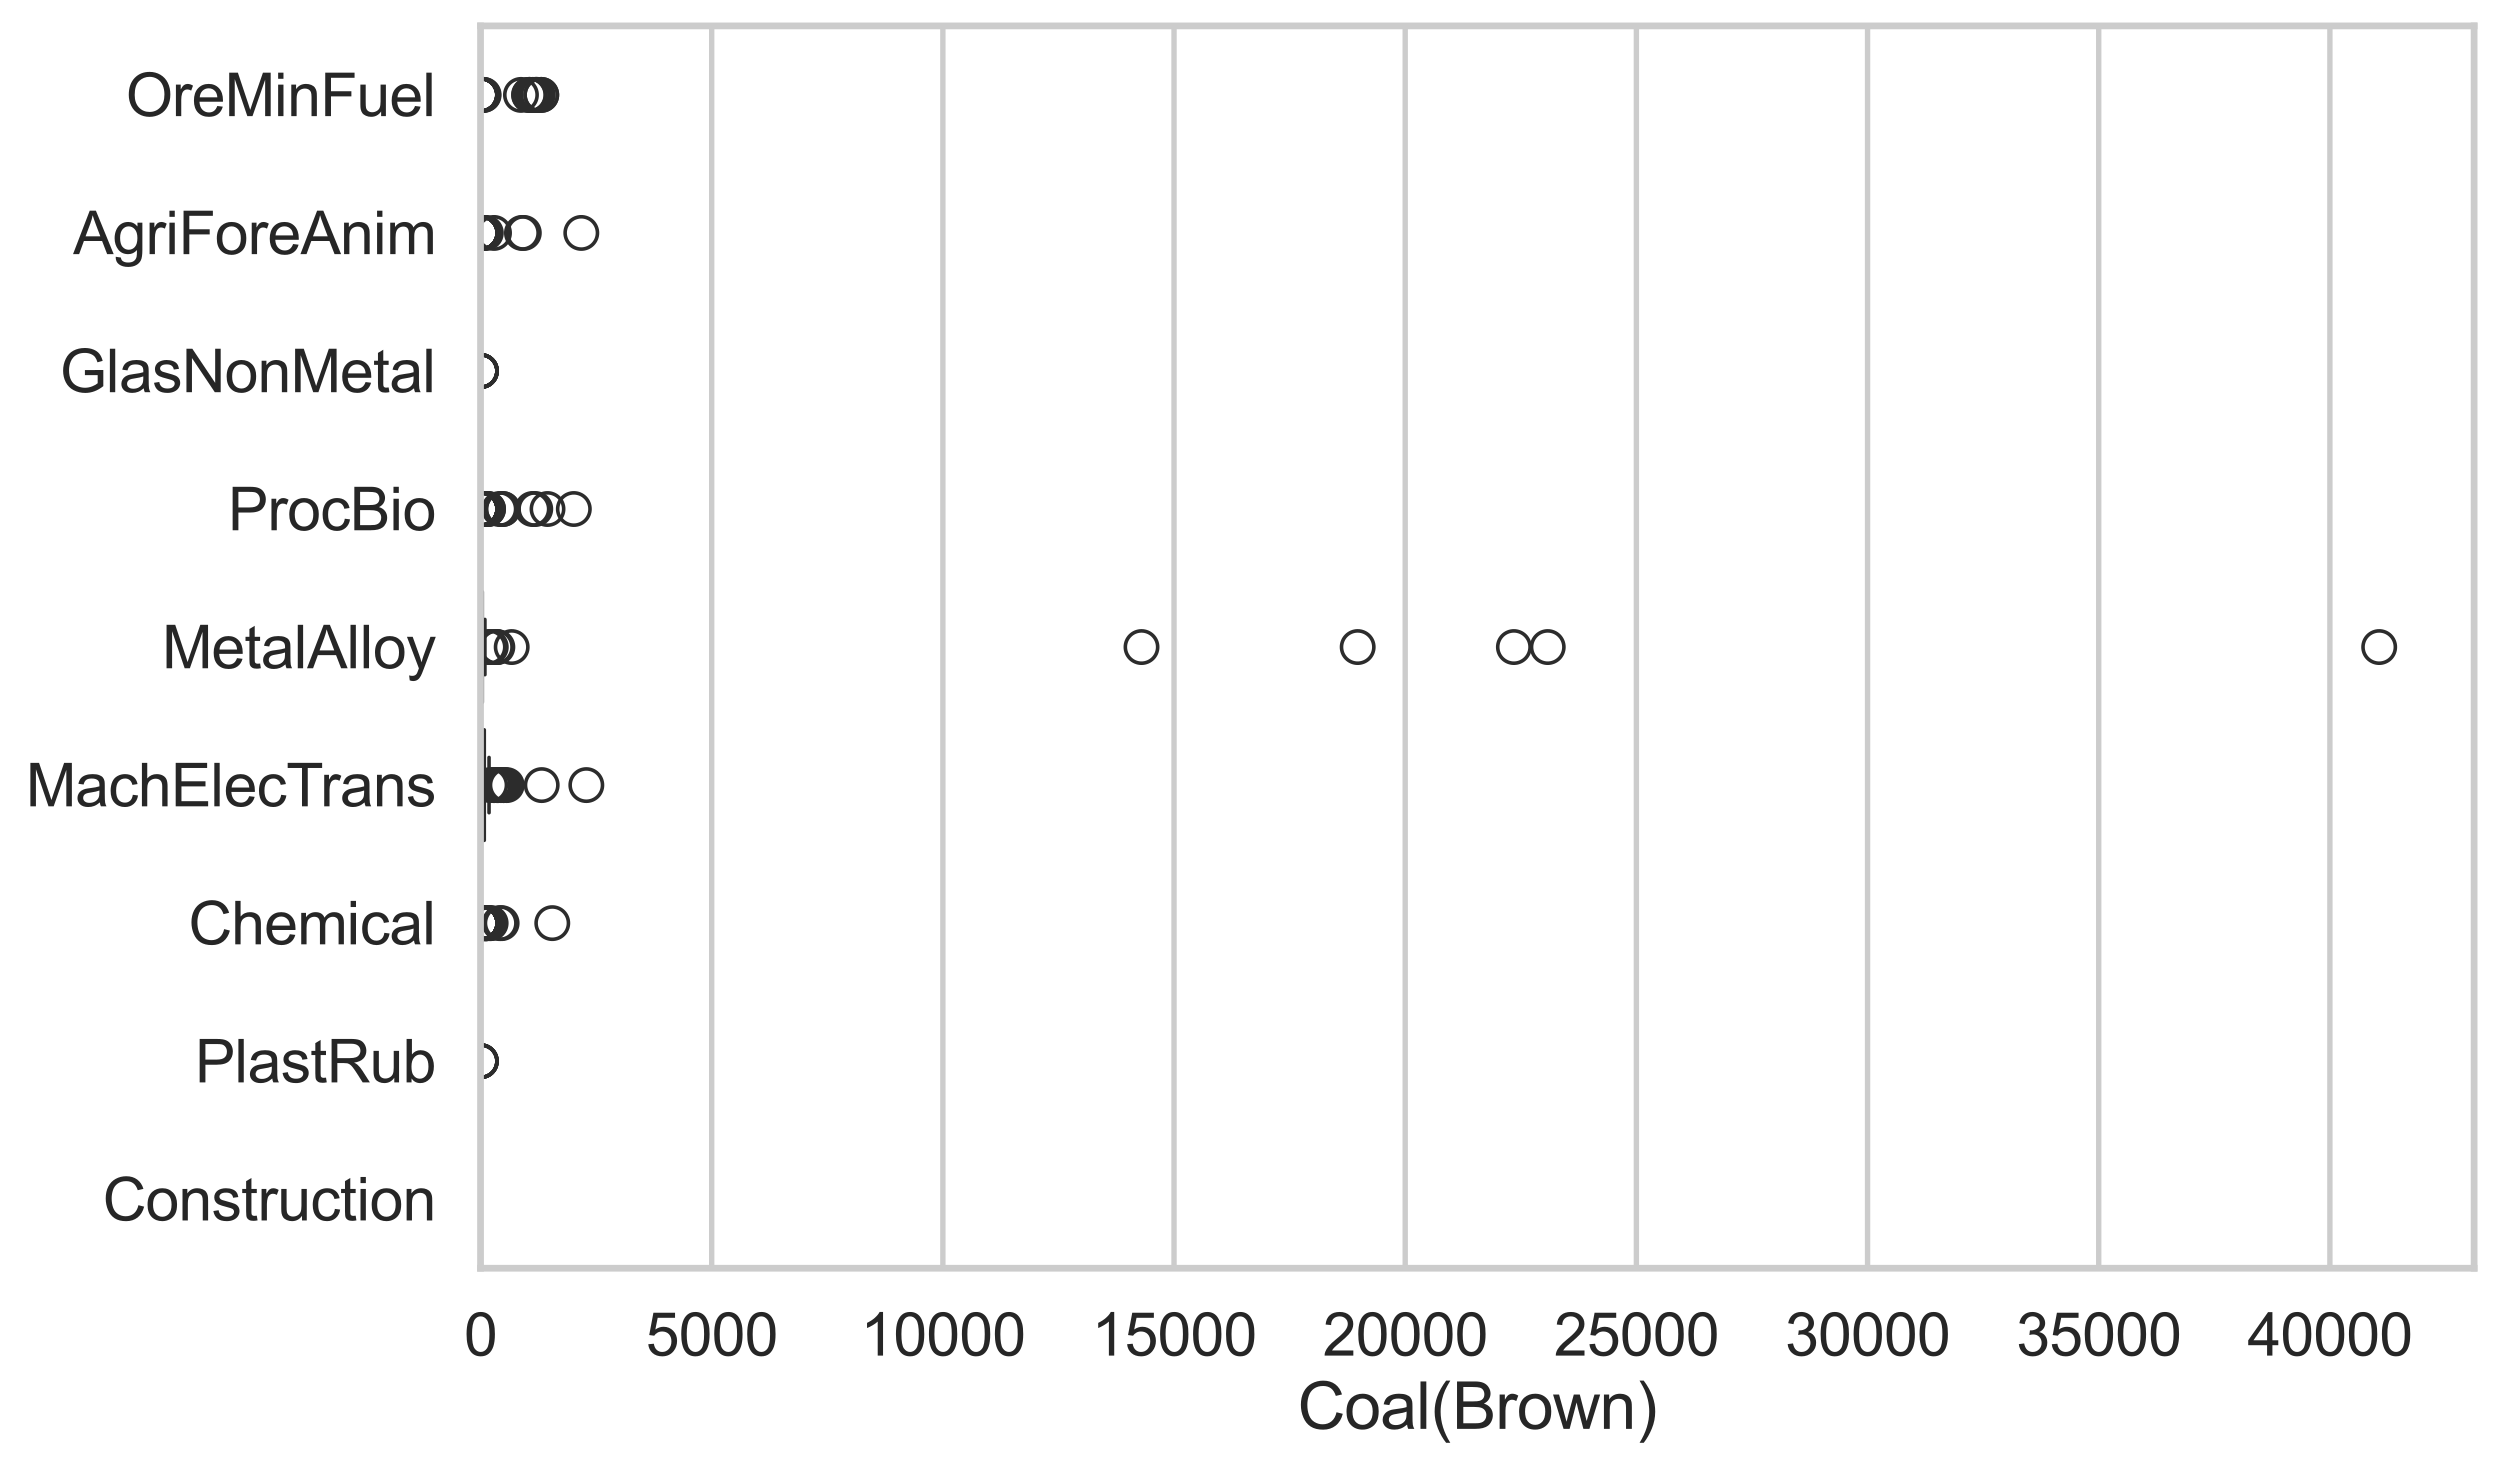 <?xml version="1.0" encoding="utf-8" standalone="no"?>
<!DOCTYPE svg PUBLIC "-//W3C//DTD SVG 1.1//EN"
  "http://www.w3.org/Graphics/SVG/1.1/DTD/svg11.dtd">
<svg xmlns:xlink="http://www.w3.org/1999/xlink" width="695.577pt" height="408.542pt" viewBox="0 0 695.577 408.542" xmlns="http://www.w3.org/2000/svg" version="1.1">
 <defs>
  <style type="text/css">*{stroke-linejoin: round; stroke-linecap: butt}</style>
 </defs>
 <g id="figure_1">
  <g id="patch_1">
   <path d="M 0 408.542 
L 695.577 408.542 
L 695.577 0 
L 0 0 
z
" style="fill: #ffffff"/>
  </g>
  <g id="axes_1">
   <g id="patch_2">
    <path d="M 133.697 352.86 
L 688.377 352.86 
L 688.377 7.2 
L 133.697 7.2 
z
" style="fill: #ffffff"/>
   </g>
   <g id="matplotlib.axis_1">
    <g id="xtick_1">
     <g id="line2d_1">
      <path d="M 133.697 352.86 
L 133.697 7.2 
" clip-path="url(#p0ca687c41e)" style="fill: none; stroke: #cccccc; stroke-width: 1.5; stroke-linecap: round"/>
     </g>
     <g id="text_1">
      <!-- 0 -->
      <g style="fill: #262626" transform="translate(129.109 377.17) scale(0.165 -0.165)">
       <defs>
        <path id="ArialMT-30" d="M 266 2259 
Q 266 3072 433 3567 
Q 600 4063 929 4331 
Q 1259 4600 1759 4600 
Q 2128 4600 2406 4451 
Q 2684 4303 2865 4023 
Q 3047 3744 3150 3342 
Q 3253 2941 3253 2259 
Q 3253 1453 3087 958 
Q 2922 463 2592 192 
Q 2263 -78 1759 -78 
Q 1097 -78 719 397 
Q 266 969 266 2259 
z
M 844 2259 
Q 844 1131 1108 757 
Q 1372 384 1759 384 
Q 2147 384 2411 759 
Q 2675 1134 2675 2259 
Q 2675 3391 2411 3762 
Q 2147 4134 1753 4134 
Q 1366 4134 1134 3806 
Q 844 3388 844 2259 
z
" transform="scale(0.016)"/>
       </defs>
       <use xlink:href="#ArialMT-30"/>
      </g>
     </g>
    </g>
    <g id="xtick_2">
     <g id="line2d_2">
      <path d="M 198.016 352.86 
L 198.016 7.2 
" clip-path="url(#p0ca687c41e)" style="fill: none; stroke: #cccccc; stroke-width: 1.5; stroke-linecap: round"/>
     </g>
     <g id="text_2">
      <!-- 5000 -->
      <g style="fill: #262626" transform="translate(179.665 377.17) scale(0.165 -0.165)">
       <defs>
        <path id="ArialMT-35" d="M 266 1200 
L 856 1250 
Q 922 819 1161 601 
Q 1400 384 1738 384 
Q 2144 384 2425 690 
Q 2706 997 2706 1503 
Q 2706 1984 2436 2262 
Q 2166 2541 1728 2541 
Q 1456 2541 1237 2417 
Q 1019 2294 894 2097 
L 366 2166 
L 809 4519 
L 3088 4519 
L 3088 3981 
L 1259 3981 
L 1013 2750 
Q 1425 3038 1878 3038 
Q 2478 3038 2890 2622 
Q 3303 2206 3303 1553 
Q 3303 931 2941 478 
Q 2500 -78 1738 -78 
Q 1113 -78 717 272 
Q 322 622 266 1200 
z
" transform="scale(0.016)"/>
       </defs>
       <use xlink:href="#ArialMT-35"/>
       <use xlink:href="#ArialMT-30" transform="translate(55.615 0)"/>
       <use xlink:href="#ArialMT-30" transform="translate(111.23 0)"/>
       <use xlink:href="#ArialMT-30" transform="translate(166.846 0)"/>
      </g>
     </g>
    </g>
    <g id="xtick_3">
     <g id="line2d_3">
      <path d="M 262.335 352.86 
L 262.335 7.2 
" clip-path="url(#p0ca687c41e)" style="fill: none; stroke: #cccccc; stroke-width: 1.5; stroke-linecap: round"/>
     </g>
     <g id="text_3">
      <!-- 10000 -->
      <g style="fill: #262626" transform="translate(239.396 377.17) scale(0.165 -0.165)">
       <defs>
        <path id="ArialMT-31" d="M 2384 0 
L 1822 0 
L 1822 3584 
Q 1619 3391 1289 3197 
Q 959 3003 697 2906 
L 697 3450 
Q 1169 3672 1522 3987 
Q 1875 4303 2022 4600 
L 2384 4600 
L 2384 0 
z
" transform="scale(0.016)"/>
       </defs>
       <use xlink:href="#ArialMT-31"/>
       <use xlink:href="#ArialMT-30" transform="translate(55.615 0)"/>
       <use xlink:href="#ArialMT-30" transform="translate(111.23 0)"/>
       <use xlink:href="#ArialMT-30" transform="translate(166.846 0)"/>
       <use xlink:href="#ArialMT-30" transform="translate(222.461 0)"/>
      </g>
     </g>
    </g>
    <g id="xtick_4">
     <g id="line2d_4">
      <path d="M 326.653 352.86 
L 326.653 7.2 
" clip-path="url(#p0ca687c41e)" style="fill: none; stroke: #cccccc; stroke-width: 1.5; stroke-linecap: round"/>
     </g>
     <g id="text_4">
      <!-- 15000 -->
      <g style="fill: #262626" transform="translate(303.715 377.17) scale(0.165 -0.165)">
       <use xlink:href="#ArialMT-31"/>
       <use xlink:href="#ArialMT-35" transform="translate(55.615 0)"/>
       <use xlink:href="#ArialMT-30" transform="translate(111.23 0)"/>
       <use xlink:href="#ArialMT-30" transform="translate(166.846 0)"/>
       <use xlink:href="#ArialMT-30" transform="translate(222.461 0)"/>
      </g>
     </g>
    </g>
    <g id="xtick_5">
     <g id="line2d_5">
      <path d="M 390.972 352.86 
L 390.972 7.2 
" clip-path="url(#p0ca687c41e)" style="fill: none; stroke: #cccccc; stroke-width: 1.5; stroke-linecap: round"/>
     </g>
     <g id="text_5">
      <!-- 20000 -->
      <g style="fill: #262626" transform="translate(368.033 377.17) scale(0.165 -0.165)">
       <defs>
        <path id="ArialMT-32" d="M 3222 541 
L 3222 0 
L 194 0 
Q 188 203 259 391 
Q 375 700 629 1000 
Q 884 1300 1366 1694 
Q 2113 2306 2375 2664 
Q 2638 3022 2638 3341 
Q 2638 3675 2398 3904 
Q 2159 4134 1775 4134 
Q 1369 4134 1125 3890 
Q 881 3647 878 3216 
L 300 3275 
Q 359 3922 746 4261 
Q 1134 4600 1788 4600 
Q 2447 4600 2831 4234 
Q 3216 3869 3216 3328 
Q 3216 3053 3103 2787 
Q 2991 2522 2730 2228 
Q 2469 1934 1863 1422 
Q 1356 997 1212 845 
Q 1069 694 975 541 
L 3222 541 
z
" transform="scale(0.016)"/>
       </defs>
       <use xlink:href="#ArialMT-32"/>
       <use xlink:href="#ArialMT-30" transform="translate(55.615 0)"/>
       <use xlink:href="#ArialMT-30" transform="translate(111.23 0)"/>
       <use xlink:href="#ArialMT-30" transform="translate(166.846 0)"/>
       <use xlink:href="#ArialMT-30" transform="translate(222.461 0)"/>
      </g>
     </g>
    </g>
    <g id="xtick_6">
     <g id="line2d_6">
      <path d="M 455.291 352.86 
L 455.291 7.2 
" clip-path="url(#p0ca687c41e)" style="fill: none; stroke: #cccccc; stroke-width: 1.5; stroke-linecap: round"/>
     </g>
     <g id="text_6">
      <!-- 25000 -->
      <g style="fill: #262626" transform="translate(432.352 377.17) scale(0.165 -0.165)">
       <use xlink:href="#ArialMT-32"/>
       <use xlink:href="#ArialMT-35" transform="translate(55.615 0)"/>
       <use xlink:href="#ArialMT-30" transform="translate(111.23 0)"/>
       <use xlink:href="#ArialMT-30" transform="translate(166.846 0)"/>
       <use xlink:href="#ArialMT-30" transform="translate(222.461 0)"/>
      </g>
     </g>
    </g>
    <g id="xtick_7">
     <g id="line2d_7">
      <path d="M 519.61 352.86 
L 519.61 7.2 
" clip-path="url(#p0ca687c41e)" style="fill: none; stroke: #cccccc; stroke-width: 1.5; stroke-linecap: round"/>
     </g>
     <g id="text_7">
      <!-- 30000 -->
      <g style="fill: #262626" transform="translate(496.671 377.17) scale(0.165 -0.165)">
       <defs>
        <path id="ArialMT-33" d="M 269 1209 
L 831 1284 
Q 928 806 1161 595 
Q 1394 384 1728 384 
Q 2125 384 2398 659 
Q 2672 934 2672 1341 
Q 2672 1728 2419 1979 
Q 2166 2231 1775 2231 
Q 1616 2231 1378 2169 
L 1441 2663 
Q 1497 2656 1531 2656 
Q 1891 2656 2178 2843 
Q 2466 3031 2466 3422 
Q 2466 3731 2256 3934 
Q 2047 4138 1716 4138 
Q 1388 4138 1169 3931 
Q 950 3725 888 3313 
L 325 3413 
Q 428 3978 793 4289 
Q 1159 4600 1703 4600 
Q 2078 4600 2393 4439 
Q 2709 4278 2876 4000 
Q 3044 3722 3044 3409 
Q 3044 3113 2884 2869 
Q 2725 2625 2413 2481 
Q 2819 2388 3044 2092 
Q 3269 1797 3269 1353 
Q 3269 753 2831 336 
Q 2394 -81 1725 -81 
Q 1122 -81 723 278 
Q 325 638 269 1209 
z
" transform="scale(0.016)"/>
       </defs>
       <use xlink:href="#ArialMT-33"/>
       <use xlink:href="#ArialMT-30" transform="translate(55.615 0)"/>
       <use xlink:href="#ArialMT-30" transform="translate(111.23 0)"/>
       <use xlink:href="#ArialMT-30" transform="translate(166.846 0)"/>
       <use xlink:href="#ArialMT-30" transform="translate(222.461 0)"/>
      </g>
     </g>
    </g>
    <g id="xtick_8">
     <g id="line2d_8">
      <path d="M 583.929 352.86 
L 583.929 7.2 
" clip-path="url(#p0ca687c41e)" style="fill: none; stroke: #cccccc; stroke-width: 1.5; stroke-linecap: round"/>
     </g>
     <g id="text_8">
      <!-- 35000 -->
      <g style="fill: #262626" transform="translate(560.99 377.17) scale(0.165 -0.165)">
       <use xlink:href="#ArialMT-33"/>
       <use xlink:href="#ArialMT-35" transform="translate(55.615 0)"/>
       <use xlink:href="#ArialMT-30" transform="translate(111.23 0)"/>
       <use xlink:href="#ArialMT-30" transform="translate(166.846 0)"/>
       <use xlink:href="#ArialMT-30" transform="translate(222.461 0)"/>
      </g>
     </g>
    </g>
    <g id="xtick_9">
     <g id="line2d_9">
      <path d="M 648.248 352.86 
L 648.248 7.2 
" clip-path="url(#p0ca687c41e)" style="fill: none; stroke: #cccccc; stroke-width: 1.5; stroke-linecap: round"/>
     </g>
     <g id="text_9">
      <!-- 40000 -->
      <g style="fill: #262626" transform="translate(625.309 377.17) scale(0.165 -0.165)">
       <defs>
        <path id="ArialMT-34" d="M 2069 0 
L 2069 1097 
L 81 1097 
L 81 1613 
L 2172 4581 
L 2631 4581 
L 2631 1613 
L 3250 1613 
L 3250 1097 
L 2631 1097 
L 2631 0 
L 2069 0 
z
M 2069 1613 
L 2069 3678 
L 634 1613 
L 2069 1613 
z
" transform="scale(0.016)"/>
       </defs>
       <use xlink:href="#ArialMT-34"/>
       <use xlink:href="#ArialMT-30" transform="translate(55.615 0)"/>
       <use xlink:href="#ArialMT-30" transform="translate(111.23 0)"/>
       <use xlink:href="#ArialMT-30" transform="translate(166.846 0)"/>
       <use xlink:href="#ArialMT-30" transform="translate(222.461 0)"/>
      </g>
     </g>
    </g>
    <g id="text_10">
     <!-- Coal(Brown) -->
     <g style="fill: #262626" transform="translate(361.025 397.553) scale(0.18 -0.18)">
      <defs>
       <path id="ArialMT-43" d="M 3763 1606 
L 4369 1453 
Q 4178 706 3683 314 
Q 3188 -78 2472 -78 
Q 1731 -78 1267 223 
Q 803 525 561 1097 
Q 319 1669 319 2325 
Q 319 3041 592 3573 
Q 866 4106 1370 4382 
Q 1875 4659 2481 4659 
Q 3169 4659 3637 4309 
Q 4106 3959 4291 3325 
L 3694 3184 
Q 3534 3684 3231 3912 
Q 2928 4141 2469 4141 
Q 1941 4141 1586 3887 
Q 1231 3634 1087 3207 
Q 944 2781 944 2328 
Q 944 1744 1114 1308 
Q 1284 872 1643 656 
Q 2003 441 2422 441 
Q 2931 441 3284 734 
Q 3638 1028 3763 1606 
z
" transform="scale(0.016)"/>
       <path id="ArialMT-6f" d="M 213 1659 
Q 213 2581 725 3025 
Q 1153 3394 1769 3394 
Q 2453 3394 2887 2945 
Q 3322 2497 3322 1706 
Q 3322 1066 3130 698 
Q 2938 331 2570 128 
Q 2203 -75 1769 -75 
Q 1072 -75 642 372 
Q 213 819 213 1659 
z
M 791 1659 
Q 791 1022 1069 705 
Q 1347 388 1769 388 
Q 2188 388 2466 706 
Q 2744 1025 2744 1678 
Q 2744 2294 2464 2611 
Q 2184 2928 1769 2928 
Q 1347 2928 1069 2612 
Q 791 2297 791 1659 
z
" transform="scale(0.016)"/>
       <path id="ArialMT-61" d="M 2588 409 
Q 2275 144 1986 34 
Q 1697 -75 1366 -75 
Q 819 -75 525 192 
Q 231 459 231 875 
Q 231 1119 342 1320 
Q 453 1522 633 1644 
Q 813 1766 1038 1828 
Q 1203 1872 1538 1913 
Q 2219 1994 2541 2106 
Q 2544 2222 2544 2253 
Q 2544 2597 2384 2738 
Q 2169 2928 1744 2928 
Q 1347 2928 1158 2789 
Q 969 2650 878 2297 
L 328 2372 
Q 403 2725 575 2942 
Q 747 3159 1072 3276 
Q 1397 3394 1825 3394 
Q 2250 3394 2515 3294 
Q 2781 3194 2906 3042 
Q 3031 2891 3081 2659 
Q 3109 2516 3109 2141 
L 3109 1391 
Q 3109 606 3145 398 
Q 3181 191 3288 0 
L 2700 0 
Q 2613 175 2588 409 
z
M 2541 1666 
Q 2234 1541 1622 1453 
Q 1275 1403 1131 1340 
Q 988 1278 909 1158 
Q 831 1038 831 891 
Q 831 666 1001 516 
Q 1172 366 1500 366 
Q 1825 366 2078 508 
Q 2331 650 2450 897 
Q 2541 1088 2541 1459 
L 2541 1666 
z
" transform="scale(0.016)"/>
       <path id="ArialMT-6c" d="M 409 0 
L 409 4581 
L 972 4581 
L 972 0 
L 409 0 
z
" transform="scale(0.016)"/>
       <path id="ArialMT-28" d="M 1497 -1347 
Q 1031 -759 709 28 
Q 388 816 388 1659 
Q 388 2403 628 3084 
Q 909 3875 1497 4659 
L 1900 4659 
Q 1522 4009 1400 3731 
Q 1209 3300 1100 2831 
Q 966 2247 966 1656 
Q 966 153 1900 -1347 
L 1497 -1347 
z
" transform="scale(0.016)"/>
       <path id="ArialMT-42" d="M 469 0 
L 469 4581 
L 2188 4581 
Q 2713 4581 3030 4442 
Q 3347 4303 3526 4014 
Q 3706 3725 3706 3409 
Q 3706 3116 3547 2856 
Q 3388 2597 3066 2438 
Q 3481 2316 3704 2022 
Q 3928 1728 3928 1328 
Q 3928 1006 3792 729 
Q 3656 453 3456 303 
Q 3256 153 2954 76 
Q 2653 0 2216 0 
L 469 0 
z
M 1075 2656 
L 2066 2656 
Q 2469 2656 2644 2709 
Q 2875 2778 2992 2937 
Q 3109 3097 3109 3338 
Q 3109 3566 3000 3739 
Q 2891 3913 2687 3977 
Q 2484 4041 1991 4041 
L 1075 4041 
L 1075 2656 
z
M 1075 541 
L 2216 541 
Q 2509 541 2628 563 
Q 2838 600 2978 687 
Q 3119 775 3209 942 
Q 3300 1109 3300 1328 
Q 3300 1584 3169 1773 
Q 3038 1963 2805 2039 
Q 2572 2116 2134 2116 
L 1075 2116 
L 1075 541 
z
" transform="scale(0.016)"/>
       <path id="ArialMT-72" d="M 416 0 
L 416 3319 
L 922 3319 
L 922 2816 
Q 1116 3169 1280 3281 
Q 1444 3394 1641 3394 
Q 1925 3394 2219 3213 
L 2025 2691 
Q 1819 2813 1613 2813 
Q 1428 2813 1281 2702 
Q 1134 2591 1072 2394 
Q 978 2094 978 1738 
L 978 0 
L 416 0 
z
" transform="scale(0.016)"/>
       <path id="ArialMT-77" d="M 1034 0 
L 19 3319 
L 600 3319 
L 1128 1403 
L 1325 691 
Q 1338 744 1497 1375 
L 2025 3319 
L 2603 3319 
L 3100 1394 
L 3266 759 
L 3456 1400 
L 4025 3319 
L 4572 3319 
L 3534 0 
L 2950 0 
L 2422 1988 
L 2294 2553 
L 1622 0 
L 1034 0 
z
" transform="scale(0.016)"/>
       <path id="ArialMT-6e" d="M 422 0 
L 422 3319 
L 928 3319 
L 928 2847 
Q 1294 3394 1984 3394 
Q 2284 3394 2536 3286 
Q 2788 3178 2913 3003 
Q 3038 2828 3088 2588 
Q 3119 2431 3119 2041 
L 3119 0 
L 2556 0 
L 2556 2019 
Q 2556 2363 2490 2533 
Q 2425 2703 2258 2804 
Q 2091 2906 1866 2906 
Q 1506 2906 1245 2678 
Q 984 2450 984 1813 
L 984 0 
L 422 0 
z
" transform="scale(0.016)"/>
       <path id="ArialMT-29" d="M 791 -1347 
L 388 -1347 
Q 1322 153 1322 1656 
Q 1322 2244 1188 2822 
Q 1081 3291 891 3722 
Q 769 4003 388 4659 
L 791 4659 
Q 1378 3875 1659 3084 
Q 1900 2403 1900 1659 
Q 1900 816 1576 28 
Q 1253 -759 791 -1347 
z
" transform="scale(0.016)"/>
      </defs>
      <use xlink:href="#ArialMT-43"/>
      <use xlink:href="#ArialMT-6f" transform="translate(72.217 0)"/>
      <use xlink:href="#ArialMT-61" transform="translate(127.832 0)"/>
      <use xlink:href="#ArialMT-6c" transform="translate(183.447 0)"/>
      <use xlink:href="#ArialMT-28" transform="translate(205.664 0)"/>
      <use xlink:href="#ArialMT-42" transform="translate(238.965 0)"/>
      <use xlink:href="#ArialMT-72" transform="translate(305.664 0)"/>
      <use xlink:href="#ArialMT-6f" transform="translate(338.965 0)"/>
      <use xlink:href="#ArialMT-77" transform="translate(394.58 0)"/>
      <use xlink:href="#ArialMT-6e" transform="translate(466.797 0)"/>
      <use xlink:href="#ArialMT-29" transform="translate(522.412 0)"/>
     </g>
    </g>
   </g>
   <g id="matplotlib.axis_2">
    <g id="ytick_1">
     <g id="text_11">
      <!-- OreMinFuel -->
      <g style="fill: #262626" transform="translate(35.013 32.309) scale(0.165 -0.165)">
       <defs>
        <path id="ArialMT-4f" d="M 309 2231 
Q 309 3372 921 4017 
Q 1534 4663 2503 4663 
Q 3138 4663 3647 4359 
Q 4156 4056 4423 3514 
Q 4691 2972 4691 2284 
Q 4691 1588 4409 1038 
Q 4128 488 3612 205 
Q 3097 -78 2500 -78 
Q 1853 -78 1343 234 
Q 834 547 571 1087 
Q 309 1628 309 2231 
z
M 934 2222 
Q 934 1394 1379 917 
Q 1825 441 2497 441 
Q 3181 441 3623 922 
Q 4066 1403 4066 2288 
Q 4066 2847 3877 3264 
Q 3688 3681 3323 3911 
Q 2959 4141 2506 4141 
Q 1863 4141 1398 3698 
Q 934 3256 934 2222 
z
" transform="scale(0.016)"/>
        <path id="ArialMT-65" d="M 2694 1069 
L 3275 997 
Q 3138 488 2766 206 
Q 2394 -75 1816 -75 
Q 1088 -75 661 373 
Q 234 822 234 1631 
Q 234 2469 665 2931 
Q 1097 3394 1784 3394 
Q 2450 3394 2872 2941 
Q 3294 2488 3294 1666 
Q 3294 1616 3291 1516 
L 816 1516 
Q 847 969 1125 678 
Q 1403 388 1819 388 
Q 2128 388 2347 550 
Q 2566 713 2694 1069 
z
M 847 1978 
L 2700 1978 
Q 2663 2397 2488 2606 
Q 2219 2931 1791 2931 
Q 1403 2931 1139 2672 
Q 875 2413 847 1978 
z
" transform="scale(0.016)"/>
        <path id="ArialMT-4d" d="M 475 0 
L 475 4581 
L 1388 4581 
L 2472 1338 
Q 2622 884 2691 659 
Q 2769 909 2934 1394 
L 4031 4581 
L 4847 4581 
L 4847 0 
L 4263 0 
L 4263 3834 
L 2931 0 
L 2384 0 
L 1059 3900 
L 1059 0 
L 475 0 
z
" transform="scale(0.016)"/>
        <path id="ArialMT-69" d="M 425 3934 
L 425 4581 
L 988 4581 
L 988 3934 
L 425 3934 
z
M 425 0 
L 425 3319 
L 988 3319 
L 988 0 
L 425 0 
z
" transform="scale(0.016)"/>
        <path id="ArialMT-46" d="M 525 0 
L 525 4581 
L 3616 4581 
L 3616 4041 
L 1131 4041 
L 1131 2622 
L 3281 2622 
L 3281 2081 
L 1131 2081 
L 1131 0 
L 525 0 
z
" transform="scale(0.016)"/>
        <path id="ArialMT-75" d="M 2597 0 
L 2597 488 
Q 2209 -75 1544 -75 
Q 1250 -75 995 37 
Q 741 150 617 320 
Q 494 491 444 738 
Q 409 903 409 1263 
L 409 3319 
L 972 3319 
L 972 1478 
Q 972 1038 1006 884 
Q 1059 663 1231 536 
Q 1403 409 1656 409 
Q 1909 409 2131 539 
Q 2353 669 2445 892 
Q 2538 1116 2538 1541 
L 2538 3319 
L 3100 3319 
L 3100 0 
L 2597 0 
z
" transform="scale(0.016)"/>
       </defs>
       <use xlink:href="#ArialMT-4f"/>
       <use xlink:href="#ArialMT-72" transform="translate(77.783 0)"/>
       <use xlink:href="#ArialMT-65" transform="translate(111.084 0)"/>
       <use xlink:href="#ArialMT-4d" transform="translate(166.699 0)"/>
       <use xlink:href="#ArialMT-69" transform="translate(250 0)"/>
       <use xlink:href="#ArialMT-6e" transform="translate(272.217 0)"/>
       <use xlink:href="#ArialMT-46" transform="translate(327.832 0)"/>
       <use xlink:href="#ArialMT-75" transform="translate(388.916 0)"/>
       <use xlink:href="#ArialMT-65" transform="translate(444.531 0)"/>
       <use xlink:href="#ArialMT-6c" transform="translate(500.146 0)"/>
      </g>
     </g>
    </g>
    <g id="ytick_2">
     <g id="text_12">
      <!-- AgriForeAnim -->
      <g style="fill: #262626" transform="translate(20.341 70.715) scale(0.165 -0.165)">
       <defs>
        <path id="ArialMT-41" d="M -9 0 
L 1750 4581 
L 2403 4581 
L 4278 0 
L 3588 0 
L 3053 1388 
L 1138 1388 
L 634 0 
L -9 0 
z
M 1313 1881 
L 2866 1881 
L 2388 3150 
Q 2169 3728 2063 4100 
Q 1975 3659 1816 3225 
L 1313 1881 
z
" transform="scale(0.016)"/>
        <path id="ArialMT-67" d="M 319 -275 
L 866 -356 
Q 900 -609 1056 -725 
Q 1266 -881 1628 -881 
Q 2019 -881 2231 -725 
Q 2444 -569 2519 -288 
Q 2563 -116 2559 434 
Q 2191 0 1641 0 
Q 956 0 581 494 
Q 206 988 206 1678 
Q 206 2153 378 2554 
Q 550 2956 876 3175 
Q 1203 3394 1644 3394 
Q 2231 3394 2613 2919 
L 2613 3319 
L 3131 3319 
L 3131 450 
Q 3131 -325 2973 -648 
Q 2816 -972 2473 -1159 
Q 2131 -1347 1631 -1347 
Q 1038 -1347 672 -1080 
Q 306 -813 319 -275 
z
M 784 1719 
Q 784 1066 1043 766 
Q 1303 466 1694 466 
Q 2081 466 2343 764 
Q 2606 1063 2606 1700 
Q 2606 2309 2336 2618 
Q 2066 2928 1684 2928 
Q 1309 2928 1046 2623 
Q 784 2319 784 1719 
z
" transform="scale(0.016)"/>
        <path id="ArialMT-6d" d="M 422 0 
L 422 3319 
L 925 3319 
L 925 2853 
Q 1081 3097 1340 3245 
Q 1600 3394 1931 3394 
Q 2300 3394 2536 3241 
Q 2772 3088 2869 2813 
Q 3263 3394 3894 3394 
Q 4388 3394 4653 3120 
Q 4919 2847 4919 2278 
L 4919 0 
L 4359 0 
L 4359 2091 
Q 4359 2428 4304 2576 
Q 4250 2725 4106 2815 
Q 3963 2906 3769 2906 
Q 3419 2906 3187 2673 
Q 2956 2441 2956 1928 
L 2956 0 
L 2394 0 
L 2394 2156 
Q 2394 2531 2256 2718 
Q 2119 2906 1806 2906 
Q 1569 2906 1367 2781 
Q 1166 2656 1075 2415 
Q 984 2175 984 1722 
L 984 0 
L 422 0 
z
" transform="scale(0.016)"/>
       </defs>
       <use xlink:href="#ArialMT-41"/>
       <use xlink:href="#ArialMT-67" transform="translate(66.699 0)"/>
       <use xlink:href="#ArialMT-72" transform="translate(122.314 0)"/>
       <use xlink:href="#ArialMT-69" transform="translate(155.615 0)"/>
       <use xlink:href="#ArialMT-46" transform="translate(177.832 0)"/>
       <use xlink:href="#ArialMT-6f" transform="translate(238.916 0)"/>
       <use xlink:href="#ArialMT-72" transform="translate(294.531 0)"/>
       <use xlink:href="#ArialMT-65" transform="translate(327.832 0)"/>
       <use xlink:href="#ArialMT-41" transform="translate(383.447 0)"/>
       <use xlink:href="#ArialMT-6e" transform="translate(450.146 0)"/>
       <use xlink:href="#ArialMT-69" transform="translate(505.762 0)"/>
       <use xlink:href="#ArialMT-6d" transform="translate(527.979 0)"/>
      </g>
     </g>
    </g>
    <g id="ytick_3">
     <g id="text_13">
      <!-- GlasNonMetal -->
      <g style="fill: #262626" transform="translate(16.659 109.122) scale(0.165 -0.165)">
       <defs>
        <path id="ArialMT-47" d="M 2638 1797 
L 2638 2334 
L 4578 2338 
L 4578 638 
Q 4131 281 3656 101 
Q 3181 -78 2681 -78 
Q 2006 -78 1454 211 
Q 903 500 622 1047 
Q 341 1594 341 2269 
Q 341 2938 620 3517 
Q 900 4097 1425 4378 
Q 1950 4659 2634 4659 
Q 3131 4659 3532 4498 
Q 3934 4338 4162 4050 
Q 4391 3763 4509 3300 
L 3963 3150 
Q 3859 3500 3706 3700 
Q 3553 3900 3268 4020 
Q 2984 4141 2638 4141 
Q 2222 4141 1919 4014 
Q 1616 3888 1430 3681 
Q 1244 3475 1141 3228 
Q 966 2803 966 2306 
Q 966 1694 1177 1281 
Q 1388 869 1791 669 
Q 2194 469 2647 469 
Q 3041 469 3416 620 
Q 3791 772 3984 944 
L 3984 1797 
L 2638 1797 
z
" transform="scale(0.016)"/>
        <path id="ArialMT-73" d="M 197 991 
L 753 1078 
Q 800 744 1014 566 
Q 1228 388 1613 388 
Q 2000 388 2187 545 
Q 2375 703 2375 916 
Q 2375 1106 2209 1216 
Q 2094 1291 1634 1406 
Q 1016 1563 777 1677 
Q 538 1791 414 1992 
Q 291 2194 291 2438 
Q 291 2659 392 2848 
Q 494 3038 669 3163 
Q 800 3259 1026 3326 
Q 1253 3394 1513 3394 
Q 1903 3394 2198 3281 
Q 2494 3169 2634 2976 
Q 2775 2784 2828 2463 
L 2278 2388 
Q 2241 2644 2061 2787 
Q 1881 2931 1553 2931 
Q 1166 2931 1000 2803 
Q 834 2675 834 2503 
Q 834 2394 903 2306 
Q 972 2216 1119 2156 
Q 1203 2125 1616 2013 
Q 2213 1853 2448 1751 
Q 2684 1650 2818 1456 
Q 2953 1263 2953 975 
Q 2953 694 2789 445 
Q 2625 197 2315 61 
Q 2006 -75 1616 -75 
Q 969 -75 630 194 
Q 291 463 197 991 
z
" transform="scale(0.016)"/>
        <path id="ArialMT-4e" d="M 488 0 
L 488 4581 
L 1109 4581 
L 3516 984 
L 3516 4581 
L 4097 4581 
L 4097 0 
L 3475 0 
L 1069 3600 
L 1069 0 
L 488 0 
z
" transform="scale(0.016)"/>
        <path id="ArialMT-74" d="M 1650 503 
L 1731 6 
Q 1494 -44 1306 -44 
Q 1000 -44 831 53 
Q 663 150 594 308 
Q 525 466 525 972 
L 525 2881 
L 113 2881 
L 113 3319 
L 525 3319 
L 525 4141 
L 1084 4478 
L 1084 3319 
L 1650 3319 
L 1650 2881 
L 1084 2881 
L 1084 941 
Q 1084 700 1114 631 
Q 1144 563 1211 522 
Q 1278 481 1403 481 
Q 1497 481 1650 503 
z
" transform="scale(0.016)"/>
       </defs>
       <use xlink:href="#ArialMT-47"/>
       <use xlink:href="#ArialMT-6c" transform="translate(77.783 0)"/>
       <use xlink:href="#ArialMT-61" transform="translate(100 0)"/>
       <use xlink:href="#ArialMT-73" transform="translate(155.615 0)"/>
       <use xlink:href="#ArialMT-4e" transform="translate(205.615 0)"/>
       <use xlink:href="#ArialMT-6f" transform="translate(277.832 0)"/>
       <use xlink:href="#ArialMT-6e" transform="translate(333.447 0)"/>
       <use xlink:href="#ArialMT-4d" transform="translate(389.062 0)"/>
       <use xlink:href="#ArialMT-65" transform="translate(472.363 0)"/>
       <use xlink:href="#ArialMT-74" transform="translate(527.979 0)"/>
       <use xlink:href="#ArialMT-61" transform="translate(555.762 0)"/>
       <use xlink:href="#ArialMT-6c" transform="translate(611.377 0)"/>
      </g>
     </g>
    </g>
    <g id="ytick_4">
     <g id="text_14">
      <!-- ProcBio -->
      <g style="fill: #262626" transform="translate(63.424 147.529) scale(0.165 -0.165)">
       <defs>
        <path id="ArialMT-50" d="M 494 0 
L 494 4581 
L 2222 4581 
Q 2678 4581 2919 4538 
Q 3256 4481 3484 4323 
Q 3713 4166 3852 3881 
Q 3991 3597 3991 3256 
Q 3991 2672 3619 2267 
Q 3247 1863 2275 1863 
L 1100 1863 
L 1100 0 
L 494 0 
z
M 1100 2403 
L 2284 2403 
Q 2872 2403 3119 2622 
Q 3366 2841 3366 3238 
Q 3366 3525 3220 3729 
Q 3075 3934 2838 4000 
Q 2684 4041 2272 4041 
L 1100 4041 
L 1100 2403 
z
" transform="scale(0.016)"/>
        <path id="ArialMT-63" d="M 2588 1216 
L 3141 1144 
Q 3050 572 2676 248 
Q 2303 -75 1759 -75 
Q 1078 -75 664 370 
Q 250 816 250 1647 
Q 250 2184 428 2587 
Q 606 2991 970 3192 
Q 1334 3394 1763 3394 
Q 2303 3394 2647 3120 
Q 2991 2847 3088 2344 
L 2541 2259 
Q 2463 2594 2264 2762 
Q 2066 2931 1784 2931 
Q 1359 2931 1093 2626 
Q 828 2322 828 1663 
Q 828 994 1084 691 
Q 1341 388 1753 388 
Q 2084 388 2306 591 
Q 2528 794 2588 1216 
z
" transform="scale(0.016)"/>
       </defs>
       <use xlink:href="#ArialMT-50"/>
       <use xlink:href="#ArialMT-72" transform="translate(66.699 0)"/>
       <use xlink:href="#ArialMT-6f" transform="translate(100 0)"/>
       <use xlink:href="#ArialMT-63" transform="translate(155.615 0)"/>
       <use xlink:href="#ArialMT-42" transform="translate(205.615 0)"/>
       <use xlink:href="#ArialMT-69" transform="translate(272.314 0)"/>
       <use xlink:href="#ArialMT-6f" transform="translate(294.531 0)"/>
      </g>
     </g>
    </g>
    <g id="ytick_5">
     <g id="text_15">
      <!-- MetalAlloy -->
      <g style="fill: #262626" transform="translate(45.088 185.935) scale(0.165 -0.165)">
       <defs>
        <path id="ArialMT-79" d="M 397 -1278 
L 334 -750 
Q 519 -800 656 -800 
Q 844 -800 956 -737 
Q 1069 -675 1141 -563 
Q 1194 -478 1313 -144 
Q 1328 -97 1363 -6 
L 103 3319 
L 709 3319 
L 1400 1397 
Q 1534 1031 1641 628 
Q 1738 1016 1872 1384 
L 2581 3319 
L 3144 3319 
L 1881 -56 
Q 1678 -603 1566 -809 
Q 1416 -1088 1222 -1217 
Q 1028 -1347 759 -1347 
Q 597 -1347 397 -1278 
z
" transform="scale(0.016)"/>
       </defs>
       <use xlink:href="#ArialMT-4d"/>
       <use xlink:href="#ArialMT-65" transform="translate(83.301 0)"/>
       <use xlink:href="#ArialMT-74" transform="translate(138.916 0)"/>
       <use xlink:href="#ArialMT-61" transform="translate(166.699 0)"/>
       <use xlink:href="#ArialMT-6c" transform="translate(222.314 0)"/>
       <use xlink:href="#ArialMT-41" transform="translate(244.531 0)"/>
       <use xlink:href="#ArialMT-6c" transform="translate(311.23 0)"/>
       <use xlink:href="#ArialMT-6c" transform="translate(333.447 0)"/>
       <use xlink:href="#ArialMT-6f" transform="translate(355.664 0)"/>
       <use xlink:href="#ArialMT-79" transform="translate(411.279 0)"/>
      </g>
     </g>
    </g>
    <g id="ytick_6">
     <g id="text_16">
      <!-- MachElecTrans -->
      <g style="fill: #262626" transform="translate(7.2 224.342) scale(0.165 -0.165)">
       <defs>
        <path id="ArialMT-68" d="M 422 0 
L 422 4581 
L 984 4581 
L 984 2938 
Q 1378 3394 1978 3394 
Q 2347 3394 2619 3248 
Q 2891 3103 3008 2847 
Q 3125 2591 3125 2103 
L 3125 0 
L 2563 0 
L 2563 2103 
Q 2563 2525 2380 2717 
Q 2197 2909 1863 2909 
Q 1613 2909 1392 2779 
Q 1172 2650 1078 2428 
Q 984 2206 984 1816 
L 984 0 
L 422 0 
z
" transform="scale(0.016)"/>
        <path id="ArialMT-45" d="M 506 0 
L 506 4581 
L 3819 4581 
L 3819 4041 
L 1113 4041 
L 1113 2638 
L 3647 2638 
L 3647 2100 
L 1113 2100 
L 1113 541 
L 3925 541 
L 3925 0 
L 506 0 
z
" transform="scale(0.016)"/>
        <path id="ArialMT-54" d="M 1659 0 
L 1659 4041 
L 150 4041 
L 150 4581 
L 3781 4581 
L 3781 4041 
L 2266 4041 
L 2266 0 
L 1659 0 
z
" transform="scale(0.016)"/>
       </defs>
       <use xlink:href="#ArialMT-4d"/>
       <use xlink:href="#ArialMT-61" transform="translate(83.301 0)"/>
       <use xlink:href="#ArialMT-63" transform="translate(138.916 0)"/>
       <use xlink:href="#ArialMT-68" transform="translate(188.916 0)"/>
       <use xlink:href="#ArialMT-45" transform="translate(244.531 0)"/>
       <use xlink:href="#ArialMT-6c" transform="translate(311.23 0)"/>
       <use xlink:href="#ArialMT-65" transform="translate(333.447 0)"/>
       <use xlink:href="#ArialMT-63" transform="translate(389.062 0)"/>
       <use xlink:href="#ArialMT-54" transform="translate(439.062 0)"/>
       <use xlink:href="#ArialMT-72" transform="translate(496.396 0)"/>
       <use xlink:href="#ArialMT-61" transform="translate(529.697 0)"/>
       <use xlink:href="#ArialMT-6e" transform="translate(585.312 0)"/>
       <use xlink:href="#ArialMT-73" transform="translate(640.928 0)"/>
      </g>
     </g>
    </g>
    <g id="ytick_7">
     <g id="text_17">
      <!-- Chemical -->
      <g style="fill: #262626" transform="translate(52.428 262.749) scale(0.165 -0.165)">
       <use xlink:href="#ArialMT-43"/>
       <use xlink:href="#ArialMT-68" transform="translate(72.217 0)"/>
       <use xlink:href="#ArialMT-65" transform="translate(127.832 0)"/>
       <use xlink:href="#ArialMT-6d" transform="translate(183.447 0)"/>
       <use xlink:href="#ArialMT-69" transform="translate(266.748 0)"/>
       <use xlink:href="#ArialMT-63" transform="translate(288.965 0)"/>
       <use xlink:href="#ArialMT-61" transform="translate(338.965 0)"/>
       <use xlink:href="#ArialMT-6c" transform="translate(394.58 0)"/>
      </g>
     </g>
    </g>
    <g id="ytick_8">
     <g id="text_18">
      <!-- PlastRub -->
      <g style="fill: #262626" transform="translate(54.248 301.155) scale(0.165 -0.165)">
       <defs>
        <path id="ArialMT-52" d="M 503 0 
L 503 4581 
L 2534 4581 
Q 3147 4581 3465 4457 
Q 3784 4334 3975 4021 
Q 4166 3709 4166 3331 
Q 4166 2844 3850 2509 
Q 3534 2175 2875 2084 
Q 3116 1969 3241 1856 
Q 3506 1613 3744 1247 
L 4541 0 
L 3778 0 
L 3172 953 
Q 2906 1366 2734 1584 
Q 2563 1803 2427 1890 
Q 2291 1978 2150 2013 
Q 2047 2034 1813 2034 
L 1109 2034 
L 1109 0 
L 503 0 
z
M 1109 2559 
L 2413 2559 
Q 2828 2559 3062 2645 
Q 3297 2731 3419 2920 
Q 3541 3109 3541 3331 
Q 3541 3656 3305 3865 
Q 3069 4075 2559 4075 
L 1109 4075 
L 1109 2559 
z
" transform="scale(0.016)"/>
        <path id="ArialMT-62" d="M 941 0 
L 419 0 
L 419 4581 
L 981 4581 
L 981 2947 
Q 1338 3394 1891 3394 
Q 2197 3394 2470 3270 
Q 2744 3147 2920 2923 
Q 3097 2700 3197 2384 
Q 3297 2069 3297 1709 
Q 3297 856 2875 390 
Q 2453 -75 1863 -75 
Q 1275 -75 941 416 
L 941 0 
z
M 934 1684 
Q 934 1088 1097 822 
Q 1363 388 1816 388 
Q 2184 388 2453 708 
Q 2722 1028 2722 1663 
Q 2722 2313 2464 2622 
Q 2206 2931 1841 2931 
Q 1472 2931 1203 2611 
Q 934 2291 934 1684 
z
" transform="scale(0.016)"/>
       </defs>
       <use xlink:href="#ArialMT-50"/>
       <use xlink:href="#ArialMT-6c" transform="translate(66.699 0)"/>
       <use xlink:href="#ArialMT-61" transform="translate(88.916 0)"/>
       <use xlink:href="#ArialMT-73" transform="translate(144.531 0)"/>
       <use xlink:href="#ArialMT-74" transform="translate(194.531 0)"/>
       <use xlink:href="#ArialMT-52" transform="translate(222.314 0)"/>
       <use xlink:href="#ArialMT-75" transform="translate(294.531 0)"/>
       <use xlink:href="#ArialMT-62" transform="translate(350.146 0)"/>
      </g>
     </g>
    </g>
    <g id="ytick_9">
     <g id="text_19">
      <!-- Construction -->
      <g style="fill: #262626" transform="translate(28.575 339.562) scale(0.165 -0.165)">
       <use xlink:href="#ArialMT-43"/>
       <use xlink:href="#ArialMT-6f" transform="translate(72.217 0)"/>
       <use xlink:href="#ArialMT-6e" transform="translate(127.832 0)"/>
       <use xlink:href="#ArialMT-73" transform="translate(183.447 0)"/>
       <use xlink:href="#ArialMT-74" transform="translate(233.447 0)"/>
       <use xlink:href="#ArialMT-72" transform="translate(261.23 0)"/>
       <use xlink:href="#ArialMT-75" transform="translate(294.531 0)"/>
       <use xlink:href="#ArialMT-63" transform="translate(350.146 0)"/>
       <use xlink:href="#ArialMT-74" transform="translate(400.146 0)"/>
       <use xlink:href="#ArialMT-69" transform="translate(427.93 0)"/>
       <use xlink:href="#ArialMT-6f" transform="translate(450.146 0)"/>
       <use xlink:href="#ArialMT-6e" transform="translate(505.762 0)"/>
      </g>
     </g>
    </g>
   </g>
   <g id="patch_3">
    <path d="M 133.697 11.041 
L 133.697 41.766 
L 133.708 41.766 
L 133.708 11.041 
L 133.697 11.041 
z
" clip-path="url(#p0ca687c41e)" style="fill: #c9941d; stroke: #2c2c2c; stroke-linejoin: miter"/>
   </g>
   <g id="line2d_10">
    <path d="M 133.697 26.403 
L 133.697 26.403 
" clip-path="url(#p0ca687c41e)" style="fill: none; stroke: #2c2c2c"/>
   </g>
   <g id="line2d_11">
    <path d="M 133.708 26.403 
L 133.722 26.403 
" clip-path="url(#p0ca687c41e)" style="fill: none; stroke: #2c2c2c"/>
   </g>
   <g id="line2d_12">
    <path d="M 133.697 18.722 
L 133.697 34.085 
" clip-path="url(#p0ca687c41e)" style="fill: none; stroke: #2c2c2c; stroke-linecap: round"/>
   </g>
   <g id="line2d_13">
    <path d="M 133.722 18.722 
L 133.722 34.085 
" clip-path="url(#p0ca687c41e)" style="fill: none; stroke: #2c2c2c; stroke-linecap: round"/>
   </g>
   <g id="line2d_14">
    <defs>
     <path id="m6958fee33e" d="M 0 4.5 
C 1.193 4.5 2.338 4.026 3.182 3.182 
C 4.026 2.338 4.5 1.193 4.5 0 
C 4.5 -1.193 4.026 -2.338 3.182 -3.182 
C 2.338 -4.026 1.193 -4.5 0 -4.5 
C -1.193 -4.5 -2.338 -4.026 -3.182 -3.182 
C -4.026 -2.338 -4.5 -1.193 -4.5 0 
C -4.5 1.193 -4.026 2.338 -3.182 3.182 
C -2.338 4.026 -1.193 4.5 0 4.5 
z
" style="stroke: #2c2c2c"/>
    </defs>
    <g clip-path="url(#p0ca687c41e)">
     <use xlink:href="#m6958fee33e" x="149.139" y="26.403" style="fill-opacity: 0; stroke: #2c2c2c"/>
     <use xlink:href="#m6958fee33e" x="147.287" y="26.403" style="fill-opacity: 0; stroke: #2c2c2c"/>
     <use xlink:href="#m6958fee33e" x="134.13" y="26.403" style="fill-opacity: 0; stroke: #2c2c2c"/>
     <use xlink:href="#m6958fee33e" x="133.724" y="26.403" style="fill-opacity: 0; stroke: #2c2c2c"/>
     <use xlink:href="#m6958fee33e" x="133.758" y="26.403" style="fill-opacity: 0; stroke: #2c2c2c"/>
     <use xlink:href="#m6958fee33e" x="133.769" y="26.403" style="fill-opacity: 0; stroke: #2c2c2c"/>
     <use xlink:href="#m6958fee33e" x="133.795" y="26.403" style="fill-opacity: 0; stroke: #2c2c2c"/>
     <use xlink:href="#m6958fee33e" x="150.595" y="26.403" style="fill-opacity: 0; stroke: #2c2c2c"/>
     <use xlink:href="#m6958fee33e" x="133.793" y="26.403" style="fill-opacity: 0; stroke: #2c2c2c"/>
     <use xlink:href="#m6958fee33e" x="149.608" y="26.403" style="fill-opacity: 0; stroke: #2c2c2c"/>
     <use xlink:href="#m6958fee33e" x="148.907" y="26.403" style="fill-opacity: 0; stroke: #2c2c2c"/>
     <use xlink:href="#m6958fee33e" x="134.56" y="26.403" style="fill-opacity: 0; stroke: #2c2c2c"/>
     <use xlink:href="#m6958fee33e" x="147.188" y="26.403" style="fill-opacity: 0; stroke: #2c2c2c"/>
     <use xlink:href="#m6958fee33e" x="133.729" y="26.403" style="fill-opacity: 0; stroke: #2c2c2c"/>
     <use xlink:href="#m6958fee33e" x="149.278" y="26.403" style="fill-opacity: 0; stroke: #2c2c2c"/>
     <use xlink:href="#m6958fee33e" x="133.758" y="26.403" style="fill-opacity: 0; stroke: #2c2c2c"/>
     <use xlink:href="#m6958fee33e" x="150.593" y="26.403" style="fill-opacity: 0; stroke: #2c2c2c"/>
     <use xlink:href="#m6958fee33e" x="134.439" y="26.403" style="fill-opacity: 0; stroke: #2c2c2c"/>
     <use xlink:href="#m6958fee33e" x="133.76" y="26.403" style="fill-opacity: 0; stroke: #2c2c2c"/>
     <use xlink:href="#m6958fee33e" x="147.43" y="26.403" style="fill-opacity: 0; stroke: #2c2c2c"/>
     <use xlink:href="#m6958fee33e" x="149.277" y="26.403" style="fill-opacity: 0; stroke: #2c2c2c"/>
     <use xlink:href="#m6958fee33e" x="133.759" y="26.403" style="fill-opacity: 0; stroke: #2c2c2c"/>
     <use xlink:href="#m6958fee33e" x="148.235" y="26.403" style="fill-opacity: 0; stroke: #2c2c2c"/>
     <use xlink:href="#m6958fee33e" x="144.945" y="26.403" style="fill-opacity: 0; stroke: #2c2c2c"/>
     <use xlink:href="#m6958fee33e" x="133.724" y="26.403" style="fill-opacity: 0; stroke: #2c2c2c"/>
    </g>
   </g>
   <g id="patch_4">
    <path d="M 133.702 49.447 
L 133.702 80.173 
L 133.748 80.173 
L 133.748 49.447 
L 133.702 49.447 
z
" clip-path="url(#p0ca687c41e)" style="fill: #68afd7; stroke: #2c2c2c; stroke-linejoin: miter"/>
   </g>
   <g id="line2d_15">
    <path d="M 133.702 64.81 
L 133.697 64.81 
" clip-path="url(#p0ca687c41e)" style="fill: none; stroke: #2c2c2c"/>
   </g>
   <g id="line2d_16">
    <path d="M 133.748 64.81 
L 133.813 64.81 
" clip-path="url(#p0ca687c41e)" style="fill: none; stroke: #2c2c2c"/>
   </g>
   <g id="line2d_17">
    <path d="M 133.697 57.129 
L 133.697 72.491 
" clip-path="url(#p0ca687c41e)" style="fill: none; stroke: #2c2c2c; stroke-linecap: round"/>
   </g>
   <g id="line2d_18">
    <path d="M 133.813 57.129 
L 133.813 72.491 
" clip-path="url(#p0ca687c41e)" style="fill: none; stroke: #2c2c2c; stroke-linecap: round"/>
   </g>
   <g id="line2d_19">
    <g clip-path="url(#p0ca687c41e)">
     <use xlink:href="#m6958fee33e" x="133.896" y="64.81" style="fill-opacity: 0; stroke: #2c2c2c"/>
     <use xlink:href="#m6958fee33e" x="145.222" y="64.81" style="fill-opacity: 0; stroke: #2c2c2c"/>
     <use xlink:href="#m6958fee33e" x="133.85" y="64.81" style="fill-opacity: 0; stroke: #2c2c2c"/>
     <use xlink:href="#m6958fee33e" x="133.824" y="64.81" style="fill-opacity: 0; stroke: #2c2c2c"/>
     <use xlink:href="#m6958fee33e" x="133.874" y="64.81" style="fill-opacity: 0; stroke: #2c2c2c"/>
     <use xlink:href="#m6958fee33e" x="134.434" y="64.81" style="fill-opacity: 0; stroke: #2c2c2c"/>
     <use xlink:href="#m6958fee33e" x="133.819" y="64.81" style="fill-opacity: 0; stroke: #2c2c2c"/>
     <use xlink:href="#m6958fee33e" x="135.171" y="64.81" style="fill-opacity: 0; stroke: #2c2c2c"/>
     <use xlink:href="#m6958fee33e" x="133.927" y="64.81" style="fill-opacity: 0; stroke: #2c2c2c"/>
     <use xlink:href="#m6958fee33e" x="161.734" y="64.81" style="fill-opacity: 0; stroke: #2c2c2c"/>
     <use xlink:href="#m6958fee33e" x="133.818" y="64.81" style="fill-opacity: 0; stroke: #2c2c2c"/>
     <use xlink:href="#m6958fee33e" x="134.66" y="64.81" style="fill-opacity: 0; stroke: #2c2c2c"/>
     <use xlink:href="#m6958fee33e" x="133.873" y="64.81" style="fill-opacity: 0; stroke: #2c2c2c"/>
     <use xlink:href="#m6958fee33e" x="133.826" y="64.81" style="fill-opacity: 0; stroke: #2c2c2c"/>
     <use xlink:href="#m6958fee33e" x="133.825" y="64.81" style="fill-opacity: 0; stroke: #2c2c2c"/>
     <use xlink:href="#m6958fee33e" x="145.739" y="64.81" style="fill-opacity: 0; stroke: #2c2c2c"/>
     <use xlink:href="#m6958fee33e" x="134.03" y="64.81" style="fill-opacity: 0; stroke: #2c2c2c"/>
     <use xlink:href="#m6958fee33e" x="137.449" y="64.81" style="fill-opacity: 0; stroke: #2c2c2c"/>
     <use xlink:href="#m6958fee33e" x="133.874" y="64.81" style="fill-opacity: 0; stroke: #2c2c2c"/>
     <use xlink:href="#m6958fee33e" x="133.868" y="64.81" style="fill-opacity: 0; stroke: #2c2c2c"/>
    </g>
   </g>
   <g id="patch_5">
    <path d="M 133.699 87.854 
L 133.699 118.579 
L 133.72 118.579 
L 133.72 87.854 
L 133.699 87.854 
z
" clip-path="url(#p0ca687c41e)" style="fill: #148a6a; stroke: #2c2c2c; stroke-linejoin: miter"/>
   </g>
   <g id="line2d_20">
    <path d="M 133.699 103.217 
L 133.697 103.217 
" clip-path="url(#p0ca687c41e)" style="fill: none; stroke: #2c2c2c"/>
   </g>
   <g id="line2d_21">
    <path d="M 133.72 103.217 
L 133.746 103.217 
" clip-path="url(#p0ca687c41e)" style="fill: none; stroke: #2c2c2c"/>
   </g>
   <g id="line2d_22">
    <path d="M 133.697 95.535 
L 133.697 110.898 
" clip-path="url(#p0ca687c41e)" style="fill: none; stroke: #2c2c2c; stroke-linecap: round"/>
   </g>
   <g id="line2d_23">
    <path d="M 133.746 95.535 
L 133.746 110.898 
" clip-path="url(#p0ca687c41e)" style="fill: none; stroke: #2c2c2c; stroke-linecap: round"/>
   </g>
   <g id="line2d_24">
    <g clip-path="url(#p0ca687c41e)">
     <use xlink:href="#m6958fee33e" x="133.778" y="103.217" style="fill-opacity: 0; stroke: #2c2c2c"/>
     <use xlink:href="#m6958fee33e" x="133.765" y="103.217" style="fill-opacity: 0; stroke: #2c2c2c"/>
     <use xlink:href="#m6958fee33e" x="133.835" y="103.217" style="fill-opacity: 0; stroke: #2c2c2c"/>
     <use xlink:href="#m6958fee33e" x="133.765" y="103.217" style="fill-opacity: 0; stroke: #2c2c2c"/>
     <use xlink:href="#m6958fee33e" x="133.838" y="103.217" style="fill-opacity: 0; stroke: #2c2c2c"/>
     <use xlink:href="#m6958fee33e" x="133.754" y="103.217" style="fill-opacity: 0; stroke: #2c2c2c"/>
     <use xlink:href="#m6958fee33e" x="133.764" y="103.217" style="fill-opacity: 0; stroke: #2c2c2c"/>
     <use xlink:href="#m6958fee33e" x="133.756" y="103.217" style="fill-opacity: 0; stroke: #2c2c2c"/>
     <use xlink:href="#m6958fee33e" x="133.764" y="103.217" style="fill-opacity: 0; stroke: #2c2c2c"/>
     <use xlink:href="#m6958fee33e" x="133.755" y="103.217" style="fill-opacity: 0; stroke: #2c2c2c"/>
    </g>
   </g>
   <g id="patch_6">
    <path d="M 133.699 126.261 
L 133.699 156.986 
L 133.732 156.986 
L 133.732 126.261 
L 133.699 126.261 
z
" clip-path="url(#p0ca687c41e)" style="fill: #dad158; stroke: #2c2c2c; stroke-linejoin: miter"/>
   </g>
   <g id="line2d_25">
    <path d="M 133.699 141.623 
L 133.697 141.623 
" clip-path="url(#p0ca687c41e)" style="fill: none; stroke: #2c2c2c"/>
   </g>
   <g id="line2d_26">
    <path d="M 133.732 141.623 
L 133.78 141.623 
" clip-path="url(#p0ca687c41e)" style="fill: none; stroke: #2c2c2c"/>
   </g>
   <g id="line2d_27">
    <path d="M 133.697 133.942 
L 133.697 149.305 
" clip-path="url(#p0ca687c41e)" style="fill: none; stroke: #2c2c2c; stroke-linecap: round"/>
   </g>
   <g id="line2d_28">
    <path d="M 133.78 133.942 
L 133.78 149.305 
" clip-path="url(#p0ca687c41e)" style="fill: none; stroke: #2c2c2c; stroke-linecap: round"/>
   </g>
   <g id="line2d_29">
    <g clip-path="url(#p0ca687c41e)">
     <use xlink:href="#m6958fee33e" x="148.149" y="141.623" style="fill-opacity: 0; stroke: #2c2c2c"/>
     <use xlink:href="#m6958fee33e" x="133.859" y="141.623" style="fill-opacity: 0; stroke: #2c2c2c"/>
     <use xlink:href="#m6958fee33e" x="134.577" y="141.623" style="fill-opacity: 0; stroke: #2c2c2c"/>
     <use xlink:href="#m6958fee33e" x="134.713" y="141.623" style="fill-opacity: 0; stroke: #2c2c2c"/>
     <use xlink:href="#m6958fee33e" x="133.787" y="141.623" style="fill-opacity: 0; stroke: #2c2c2c"/>
     <use xlink:href="#m6958fee33e" x="133.808" y="141.623" style="fill-opacity: 0; stroke: #2c2c2c"/>
     <use xlink:href="#m6958fee33e" x="133.791" y="141.623" style="fill-opacity: 0; stroke: #2c2c2c"/>
     <use xlink:href="#m6958fee33e" x="135.228" y="141.623" style="fill-opacity: 0; stroke: #2c2c2c"/>
     <use xlink:href="#m6958fee33e" x="133.873" y="141.623" style="fill-opacity: 0; stroke: #2c2c2c"/>
     <use xlink:href="#m6958fee33e" x="133.838" y="141.623" style="fill-opacity: 0; stroke: #2c2c2c"/>
     <use xlink:href="#m6958fee33e" x="133.856" y="141.623" style="fill-opacity: 0; stroke: #2c2c2c"/>
     <use xlink:href="#m6958fee33e" x="133.783" y="141.623" style="fill-opacity: 0; stroke: #2c2c2c"/>
     <use xlink:href="#m6958fee33e" x="133.801" y="141.623" style="fill-opacity: 0; stroke: #2c2c2c"/>
     <use xlink:href="#m6958fee33e" x="133.847" y="141.623" style="fill-opacity: 0; stroke: #2c2c2c"/>
     <use xlink:href="#m6958fee33e" x="133.793" y="141.623" style="fill-opacity: 0; stroke: #2c2c2c"/>
     <use xlink:href="#m6958fee33e" x="139.849" y="141.623" style="fill-opacity: 0; stroke: #2c2c2c"/>
     <use xlink:href="#m6958fee33e" x="134.859" y="141.623" style="fill-opacity: 0; stroke: #2c2c2c"/>
     <use xlink:href="#m6958fee33e" x="133.829" y="141.623" style="fill-opacity: 0; stroke: #2c2c2c"/>
     <use xlink:href="#m6958fee33e" x="133.803" y="141.623" style="fill-opacity: 0; stroke: #2c2c2c"/>
     <use xlink:href="#m6958fee33e" x="138.95" y="141.623" style="fill-opacity: 0; stroke: #2c2c2c"/>
     <use xlink:href="#m6958fee33e" x="159.657" y="141.623" style="fill-opacity: 0; stroke: #2c2c2c"/>
     <use xlink:href="#m6958fee33e" x="135.795" y="141.623" style="fill-opacity: 0; stroke: #2c2c2c"/>
     <use xlink:href="#m6958fee33e" x="134.418" y="141.623" style="fill-opacity: 0; stroke: #2c2c2c"/>
     <use xlink:href="#m6958fee33e" x="133.892" y="141.623" style="fill-opacity: 0; stroke: #2c2c2c"/>
     <use xlink:href="#m6958fee33e" x="139.861" y="141.623" style="fill-opacity: 0; stroke: #2c2c2c"/>
     <use xlink:href="#m6958fee33e" x="133.862" y="141.623" style="fill-opacity: 0; stroke: #2c2c2c"/>
     <use xlink:href="#m6958fee33e" x="152.335" y="141.623" style="fill-opacity: 0; stroke: #2c2c2c"/>
     <use xlink:href="#m6958fee33e" x="135.255" y="141.623" style="fill-opacity: 0; stroke: #2c2c2c"/>
     <use xlink:href="#m6958fee33e" x="134.316" y="141.623" style="fill-opacity: 0; stroke: #2c2c2c"/>
     <use xlink:href="#m6958fee33e" x="133.813" y="141.623" style="fill-opacity: 0; stroke: #2c2c2c"/>
     <use xlink:href="#m6958fee33e" x="148.923" y="141.623" style="fill-opacity: 0; stroke: #2c2c2c"/>
     <use xlink:href="#m6958fee33e" x="135.781" y="141.623" style="fill-opacity: 0; stroke: #2c2c2c"/>
     <use xlink:href="#m6958fee33e" x="134.823" y="141.623" style="fill-opacity: 0; stroke: #2c2c2c"/>
     <use xlink:href="#m6958fee33e" x="133.803" y="141.623" style="fill-opacity: 0; stroke: #2c2c2c"/>
     <use xlink:href="#m6958fee33e" x="134.195" y="141.623" style="fill-opacity: 0; stroke: #2c2c2c"/>
    </g>
   </g>
   <g id="patch_7">
    <path d="M 133.708 164.667 
L 133.708 195.393 
L 134.195 195.393 
L 134.195 164.667 
L 133.708 164.667 
z
" clip-path="url(#p0ca687c41e)" style="fill: #166c9c; stroke: #2c2c2c; stroke-linejoin: miter"/>
   </g>
   <g id="line2d_30">
    <path d="M 133.708 180.03 
L 133.697 180.03 
" clip-path="url(#p0ca687c41e)" style="fill: none; stroke: #2c2c2c"/>
   </g>
   <g id="line2d_31">
    <path d="M 134.195 180.03 
L 134.918 180.03 
" clip-path="url(#p0ca687c41e)" style="fill: none; stroke: #2c2c2c"/>
   </g>
   <g id="line2d_32">
    <path d="M 133.697 172.349 
L 133.697 187.711 
" clip-path="url(#p0ca687c41e)" style="fill: none; stroke: #2c2c2c; stroke-linecap: round"/>
   </g>
   <g id="line2d_33">
    <path d="M 134.918 172.349 
L 134.918 187.711 
" clip-path="url(#p0ca687c41e)" style="fill: none; stroke: #2c2c2c; stroke-linecap: round"/>
   </g>
   <g id="line2d_34">
    <g clip-path="url(#p0ca687c41e)">
     <use xlink:href="#m6958fee33e" x="661.964" y="180.03" style="fill-opacity: 0; stroke: #2c2c2c"/>
     <use xlink:href="#m6958fee33e" x="137.97" y="180.03" style="fill-opacity: 0; stroke: #2c2c2c"/>
     <use xlink:href="#m6958fee33e" x="377.749" y="180.03" style="fill-opacity: 0; stroke: #2c2c2c"/>
     <use xlink:href="#m6958fee33e" x="138.125" y="180.03" style="fill-opacity: 0; stroke: #2c2c2c"/>
     <use xlink:href="#m6958fee33e" x="136.544" y="180.03" style="fill-opacity: 0; stroke: #2c2c2c"/>
     <use xlink:href="#m6958fee33e" x="142.367" y="180.03" style="fill-opacity: 0; stroke: #2c2c2c"/>
     <use xlink:href="#m6958fee33e" x="317.601" y="180.03" style="fill-opacity: 0; stroke: #2c2c2c"/>
     <use xlink:href="#m6958fee33e" x="430.627" y="180.03" style="fill-opacity: 0; stroke: #2c2c2c"/>
     <use xlink:href="#m6958fee33e" x="138.378" y="180.03" style="fill-opacity: 0; stroke: #2c2c2c"/>
     <use xlink:href="#m6958fee33e" x="421.211" y="180.03" style="fill-opacity: 0; stroke: #2c2c2c"/>
     <use xlink:href="#m6958fee33e" x="135.935" y="180.03" style="fill-opacity: 0; stroke: #2c2c2c"/>
    </g>
   </g>
   <g id="patch_8">
    <path d="M 133.836 203.074 
L 133.836 233.799 
L 134.74 233.799 
L 134.74 203.074 
L 133.836 203.074 
z
" clip-path="url(#p0ca687c41e)" style="fill: #ba611b; stroke: #2c2c2c; stroke-linejoin: miter"/>
   </g>
   <g id="line2d_35">
    <path d="M 133.836 218.437 
L 133.698 218.437 
" clip-path="url(#p0ca687c41e)" style="fill: none; stroke: #2c2c2c"/>
   </g>
   <g id="line2d_36">
    <path d="M 134.74 218.437 
L 136.067 218.437 
" clip-path="url(#p0ca687c41e)" style="fill: none; stroke: #2c2c2c"/>
   </g>
   <g id="line2d_37">
    <path d="M 133.698 210.755 
L 133.698 226.118 
" clip-path="url(#p0ca687c41e)" style="fill: none; stroke: #2c2c2c; stroke-linecap: round"/>
   </g>
   <g id="line2d_38">
    <path d="M 136.067 210.755 
L 136.067 226.118 
" clip-path="url(#p0ca687c41e)" style="fill: none; stroke: #2c2c2c; stroke-linecap: round"/>
   </g>
   <g id="line2d_39">
    <g clip-path="url(#p0ca687c41e)">
     <use xlink:href="#m6958fee33e" x="150.712" y="218.437" style="fill-opacity: 0; stroke: #2c2c2c"/>
     <use xlink:href="#m6958fee33e" x="139.383" y="218.437" style="fill-opacity: 0; stroke: #2c2c2c"/>
     <use xlink:href="#m6958fee33e" x="140.051" y="218.437" style="fill-opacity: 0; stroke: #2c2c2c"/>
     <use xlink:href="#m6958fee33e" x="138.207" y="218.437" style="fill-opacity: 0; stroke: #2c2c2c"/>
     <use xlink:href="#m6958fee33e" x="138.422" y="218.437" style="fill-opacity: 0; stroke: #2c2c2c"/>
     <use xlink:href="#m6958fee33e" x="138.675" y="218.437" style="fill-opacity: 0; stroke: #2c2c2c"/>
     <use xlink:href="#m6958fee33e" x="140.201" y="218.437" style="fill-opacity: 0; stroke: #2c2c2c"/>
     <use xlink:href="#m6958fee33e" x="137.311" y="218.437" style="fill-opacity: 0; stroke: #2c2c2c"/>
     <use xlink:href="#m6958fee33e" x="136.399" y="218.437" style="fill-opacity: 0; stroke: #2c2c2c"/>
     <use xlink:href="#m6958fee33e" x="137.585" y="218.437" style="fill-opacity: 0; stroke: #2c2c2c"/>
     <use xlink:href="#m6958fee33e" x="140.982" y="218.437" style="fill-opacity: 0; stroke: #2c2c2c"/>
     <use xlink:href="#m6958fee33e" x="163.136" y="218.437" style="fill-opacity: 0; stroke: #2c2c2c"/>
    </g>
   </g>
   <g id="patch_9">
    <path d="M 133.704 241.481 
L 133.704 272.206 
L 133.75 272.206 
L 133.75 241.481 
L 133.704 241.481 
z
" clip-path="url(#p0ca687c41e)" style="fill: #c283a6; stroke: #2c2c2c; stroke-linejoin: miter"/>
   </g>
   <g id="line2d_40">
    <path d="M 133.704 256.843 
L 133.697 256.843 
" clip-path="url(#p0ca687c41e)" style="fill: none; stroke: #2c2c2c"/>
   </g>
   <g id="line2d_41">
    <path d="M 133.75 256.843 
L 133.819 256.843 
" clip-path="url(#p0ca687c41e)" style="fill: none; stroke: #2c2c2c"/>
   </g>
   <g id="line2d_42">
    <path d="M 133.697 249.162 
L 133.697 264.525 
" clip-path="url(#p0ca687c41e)" style="fill: none; stroke: #2c2c2c; stroke-linecap: round"/>
   </g>
   <g id="line2d_43">
    <path d="M 133.819 249.162 
L 133.819 264.525 
" clip-path="url(#p0ca687c41e)" style="fill: none; stroke: #2c2c2c; stroke-linecap: round"/>
   </g>
   <g id="line2d_44">
    <g clip-path="url(#p0ca687c41e)">
     <use xlink:href="#m6958fee33e" x="135.227" y="256.843" style="fill-opacity: 0; stroke: #2c2c2c"/>
     <use xlink:href="#m6958fee33e" x="133.833" y="256.843" style="fill-opacity: 0; stroke: #2c2c2c"/>
     <use xlink:href="#m6958fee33e" x="133.932" y="256.843" style="fill-opacity: 0; stroke: #2c2c2c"/>
     <use xlink:href="#m6958fee33e" x="139.567" y="256.843" style="fill-opacity: 0; stroke: #2c2c2c"/>
     <use xlink:href="#m6958fee33e" x="133.88" y="256.843" style="fill-opacity: 0; stroke: #2c2c2c"/>
     <use xlink:href="#m6958fee33e" x="133.928" y="256.843" style="fill-opacity: 0; stroke: #2c2c2c"/>
     <use xlink:href="#m6958fee33e" x="134.307" y="256.843" style="fill-opacity: 0; stroke: #2c2c2c"/>
     <use xlink:href="#m6958fee33e" x="133.905" y="256.843" style="fill-opacity: 0; stroke: #2c2c2c"/>
     <use xlink:href="#m6958fee33e" x="133.888" y="256.843" style="fill-opacity: 0; stroke: #2c2c2c"/>
     <use xlink:href="#m6958fee33e" x="134.316" y="256.843" style="fill-opacity: 0; stroke: #2c2c2c"/>
     <use xlink:href="#m6958fee33e" x="133.843" y="256.843" style="fill-opacity: 0; stroke: #2c2c2c"/>
     <use xlink:href="#m6958fee33e" x="134.308" y="256.843" style="fill-opacity: 0; stroke: #2c2c2c"/>
     <use xlink:href="#m6958fee33e" x="136.51" y="256.843" style="fill-opacity: 0; stroke: #2c2c2c"/>
     <use xlink:href="#m6958fee33e" x="133.893" y="256.843" style="fill-opacity: 0; stroke: #2c2c2c"/>
     <use xlink:href="#m6958fee33e" x="134.498" y="256.843" style="fill-opacity: 0; stroke: #2c2c2c"/>
     <use xlink:href="#m6958fee33e" x="133.97" y="256.843" style="fill-opacity: 0; stroke: #2c2c2c"/>
     <use xlink:href="#m6958fee33e" x="135.177" y="256.843" style="fill-opacity: 0; stroke: #2c2c2c"/>
     <use xlink:href="#m6958fee33e" x="133.827" y="256.843" style="fill-opacity: 0; stroke: #2c2c2c"/>
     <use xlink:href="#m6958fee33e" x="134.364" y="256.843" style="fill-opacity: 0; stroke: #2c2c2c"/>
     <use xlink:href="#m6958fee33e" x="134.912" y="256.843" style="fill-opacity: 0; stroke: #2c2c2c"/>
     <use xlink:href="#m6958fee33e" x="134.09" y="256.843" style="fill-opacity: 0; stroke: #2c2c2c"/>
     <use xlink:href="#m6958fee33e" x="134.322" y="256.843" style="fill-opacity: 0; stroke: #2c2c2c"/>
     <use xlink:href="#m6958fee33e" x="134.366" y="256.843" style="fill-opacity: 0; stroke: #2c2c2c"/>
     <use xlink:href="#m6958fee33e" x="133.842" y="256.843" style="fill-opacity: 0; stroke: #2c2c2c"/>
     <use xlink:href="#m6958fee33e" x="134.041" y="256.843" style="fill-opacity: 0; stroke: #2c2c2c"/>
     <use xlink:href="#m6958fee33e" x="133.929" y="256.843" style="fill-opacity: 0; stroke: #2c2c2c"/>
     <use xlink:href="#m6958fee33e" x="134.303" y="256.843" style="fill-opacity: 0; stroke: #2c2c2c"/>
     <use xlink:href="#m6958fee33e" x="136.295" y="256.843" style="fill-opacity: 0; stroke: #2c2c2c"/>
     <use xlink:href="#m6958fee33e" x="134.049" y="256.843" style="fill-opacity: 0; stroke: #2c2c2c"/>
     <use xlink:href="#m6958fee33e" x="133.88" y="256.843" style="fill-opacity: 0; stroke: #2c2c2c"/>
     <use xlink:href="#m6958fee33e" x="133.833" y="256.843" style="fill-opacity: 0; stroke: #2c2c2c"/>
     <use xlink:href="#m6958fee33e" x="133.868" y="256.843" style="fill-opacity: 0; stroke: #2c2c2c"/>
     <use xlink:href="#m6958fee33e" x="134.164" y="256.843" style="fill-opacity: 0; stroke: #2c2c2c"/>
     <use xlink:href="#m6958fee33e" x="133.94" y="256.843" style="fill-opacity: 0; stroke: #2c2c2c"/>
     <use xlink:href="#m6958fee33e" x="134.713" y="256.843" style="fill-opacity: 0; stroke: #2c2c2c"/>
     <use xlink:href="#m6958fee33e" x="135.16" y="256.843" style="fill-opacity: 0; stroke: #2c2c2c"/>
     <use xlink:href="#m6958fee33e" x="133.88" y="256.843" style="fill-opacity: 0; stroke: #2c2c2c"/>
     <use xlink:href="#m6958fee33e" x="133.942" y="256.843" style="fill-opacity: 0; stroke: #2c2c2c"/>
     <use xlink:href="#m6958fee33e" x="153.659" y="256.843" style="fill-opacity: 0; stroke: #2c2c2c"/>
     <use xlink:href="#m6958fee33e" x="133.831" y="256.843" style="fill-opacity: 0; stroke: #2c2c2c"/>
     <use xlink:href="#m6958fee33e" x="133.87" y="256.843" style="fill-opacity: 0; stroke: #2c2c2c"/>
     <use xlink:href="#m6958fee33e" x="133.84" y="256.843" style="fill-opacity: 0; stroke: #2c2c2c"/>
     <use xlink:href="#m6958fee33e" x="134.339" y="256.843" style="fill-opacity: 0; stroke: #2c2c2c"/>
     <use xlink:href="#m6958fee33e" x="133.835" y="256.843" style="fill-opacity: 0; stroke: #2c2c2c"/>
     <use xlink:href="#m6958fee33e" x="133.876" y="256.843" style="fill-opacity: 0; stroke: #2c2c2c"/>
     <use xlink:href="#m6958fee33e" x="133.832" y="256.843" style="fill-opacity: 0; stroke: #2c2c2c"/>
     <use xlink:href="#m6958fee33e" x="135.467" y="256.843" style="fill-opacity: 0; stroke: #2c2c2c"/>
     <use xlink:href="#m6958fee33e" x="133.883" y="256.843" style="fill-opacity: 0; stroke: #2c2c2c"/>
     <use xlink:href="#m6958fee33e" x="133.826" y="256.843" style="fill-opacity: 0; stroke: #2c2c2c"/>
     <use xlink:href="#m6958fee33e" x="135.583" y="256.843" style="fill-opacity: 0; stroke: #2c2c2c"/>
     <use xlink:href="#m6958fee33e" x="134.939" y="256.843" style="fill-opacity: 0; stroke: #2c2c2c"/>
     <use xlink:href="#m6958fee33e" x="133.974" y="256.843" style="fill-opacity: 0; stroke: #2c2c2c"/>
     <use xlink:href="#m6958fee33e" x="133.892" y="256.843" style="fill-opacity: 0; stroke: #2c2c2c"/>
     <use xlink:href="#m6958fee33e" x="134.039" y="256.843" style="fill-opacity: 0; stroke: #2c2c2c"/>
     <use xlink:href="#m6958fee33e" x="135.351" y="256.843" style="fill-opacity: 0; stroke: #2c2c2c"/>
     <use xlink:href="#m6958fee33e" x="134.039" y="256.843" style="fill-opacity: 0; stroke: #2c2c2c"/>
     <use xlink:href="#m6958fee33e" x="133.831" y="256.843" style="fill-opacity: 0; stroke: #2c2c2c"/>
     <use xlink:href="#m6958fee33e" x="134.919" y="256.843" style="fill-opacity: 0; stroke: #2c2c2c"/>
     <use xlink:href="#m6958fee33e" x="134.293" y="256.843" style="fill-opacity: 0; stroke: #2c2c2c"/>
     <use xlink:href="#m6958fee33e" x="134.028" y="256.843" style="fill-opacity: 0; stroke: #2c2c2c"/>
     <use xlink:href="#m6958fee33e" x="134.015" y="256.843" style="fill-opacity: 0; stroke: #2c2c2c"/>
     <use xlink:href="#m6958fee33e" x="133.884" y="256.843" style="fill-opacity: 0; stroke: #2c2c2c"/>
     <use xlink:href="#m6958fee33e" x="133.97" y="256.843" style="fill-opacity: 0; stroke: #2c2c2c"/>
     <use xlink:href="#m6958fee33e" x="135.346" y="256.843" style="fill-opacity: 0; stroke: #2c2c2c"/>
     <use xlink:href="#m6958fee33e" x="133.836" y="256.843" style="fill-opacity: 0; stroke: #2c2c2c"/>
     <use xlink:href="#m6958fee33e" x="133.823" y="256.843" style="fill-opacity: 0; stroke: #2c2c2c"/>
     <use xlink:href="#m6958fee33e" x="135.46" y="256.843" style="fill-opacity: 0; stroke: #2c2c2c"/>
     <use xlink:href="#m6958fee33e" x="139.031" y="256.843" style="fill-opacity: 0; stroke: #2c2c2c"/>
     <use xlink:href="#m6958fee33e" x="133.828" y="256.843" style="fill-opacity: 0; stroke: #2c2c2c"/>
     <use xlink:href="#m6958fee33e" x="133.829" y="256.843" style="fill-opacity: 0; stroke: #2c2c2c"/>
     <use xlink:href="#m6958fee33e" x="133.842" y="256.843" style="fill-opacity: 0; stroke: #2c2c2c"/>
    </g>
   </g>
   <g id="patch_10">
    <path d="M 133.7 279.887 
L 133.7 310.613 
L 133.717 310.613 
L 133.717 279.887 
L 133.7 279.887 
z
" clip-path="url(#p0ca687c41e)" style="fill: #494949; stroke: #2c2c2c; stroke-linejoin: miter"/>
   </g>
   <g id="line2d_45">
    <path d="M 133.7 295.25 
L 133.697 295.25 
" clip-path="url(#p0ca687c41e)" style="fill: none; stroke: #2c2c2c"/>
   </g>
   <g id="line2d_46">
    <path d="M 133.717 295.25 
L 133.742 295.25 
" clip-path="url(#p0ca687c41e)" style="fill: none; stroke: #2c2c2c"/>
   </g>
   <g id="line2d_47">
    <path d="M 133.697 287.569 
L 133.697 302.931 
" clip-path="url(#p0ca687c41e)" style="fill: none; stroke: #2c2c2c; stroke-linecap: round"/>
   </g>
   <g id="line2d_48">
    <path d="M 133.742 287.569 
L 133.742 302.931 
" clip-path="url(#p0ca687c41e)" style="fill: none; stroke: #2c2c2c; stroke-linecap: round"/>
   </g>
   <g id="line2d_49">
    <g clip-path="url(#p0ca687c41e)">
     <use xlink:href="#m6958fee33e" x="133.746" y="295.25" style="fill-opacity: 0; stroke: #2c2c2c"/>
     <use xlink:href="#m6958fee33e" x="133.787" y="295.25" style="fill-opacity: 0; stroke: #2c2c2c"/>
     <use xlink:href="#m6958fee33e" x="133.749" y="295.25" style="fill-opacity: 0; stroke: #2c2c2c"/>
     <use xlink:href="#m6958fee33e" x="133.813" y="295.25" style="fill-opacity: 0; stroke: #2c2c2c"/>
     <use xlink:href="#m6958fee33e" x="133.761" y="295.25" style="fill-opacity: 0; stroke: #2c2c2c"/>
     <use xlink:href="#m6958fee33e" x="133.757" y="295.25" style="fill-opacity: 0; stroke: #2c2c2c"/>
    </g>
   </g>
   <g id="patch_11">
    <path d="M 133.698 318.294 
L 133.698 349.019 
L 133.71 349.019 
L 133.71 318.294 
L 133.698 318.294 
z
" clip-path="url(#p0ca687c41e)" style="fill: #999999; stroke: #2c2c2c; stroke-linejoin: miter"/>
   </g>
   <g id="line2d_50">
    <path d="M 133.698 333.657 
L 133.698 333.657 
" clip-path="url(#p0ca687c41e)" style="fill: none; stroke: #2c2c2c"/>
   </g>
   <g id="line2d_51">
    <path d="M 133.71 333.657 
L 133.715 333.657 
" clip-path="url(#p0ca687c41e)" style="fill: none; stroke: #2c2c2c"/>
   </g>
   <g id="line2d_52">
    <path d="M 133.698 325.975 
L 133.698 341.338 
" clip-path="url(#p0ca687c41e)" style="fill: none; stroke: #2c2c2c; stroke-linecap: round"/>
   </g>
   <g id="line2d_53">
    <path d="M 133.715 325.975 
L 133.715 341.338 
" clip-path="url(#p0ca687c41e)" style="fill: none; stroke: #2c2c2c; stroke-linecap: round"/>
   </g>
   <g id="line2d_54"/>
   <g id="line2d_55">
    <path d="M 133.698 11.041 
L 133.698 41.766 
" clip-path="url(#p0ca687c41e)" style="fill: none; stroke: #2c2c2c"/>
   </g>
   <g id="line2d_56">
    <path d="M 133.718 49.447 
L 133.718 80.173 
" clip-path="url(#p0ca687c41e)" style="fill: none; stroke: #2c2c2c"/>
   </g>
   <g id="line2d_57">
    <path d="M 133.702 87.854 
L 133.702 118.579 
" clip-path="url(#p0ca687c41e)" style="fill: none; stroke: #2c2c2c"/>
   </g>
   <g id="line2d_58">
    <path d="M 133.707 126.261 
L 133.707 156.986 
" clip-path="url(#p0ca687c41e)" style="fill: none; stroke: #2c2c2c"/>
   </g>
   <g id="line2d_59">
    <path d="M 133.795 164.667 
L 133.795 195.393 
" clip-path="url(#p0ca687c41e)" style="fill: none; stroke: #2c2c2c"/>
   </g>
   <g id="line2d_60">
    <path d="M 134.127 203.074 
L 134.127 233.799 
" clip-path="url(#p0ca687c41e)" style="fill: none; stroke: #2c2c2c"/>
   </g>
   <g id="line2d_61">
    <path d="M 133.714 241.481 
L 133.714 272.206 
" clip-path="url(#p0ca687c41e)" style="fill: none; stroke: #2c2c2c"/>
   </g>
   <g id="line2d_62">
    <path d="M 133.706 279.887 
L 133.706 310.613 
" clip-path="url(#p0ca687c41e)" style="fill: none; stroke: #2c2c2c"/>
   </g>
   <g id="line2d_63">
    <path d="M 133.699 318.294 
L 133.699 349.019 
" clip-path="url(#p0ca687c41e)" style="fill: none; stroke: #2c2c2c"/>
   </g>
   <g id="patch_12">
    <path d="M 133.697 352.86 
L 133.697 7.2 
" style="fill: none; stroke: #cccccc; stroke-width: 1.875; stroke-linejoin: miter; stroke-linecap: square"/>
   </g>
   <g id="patch_13">
    <path d="M 688.377 352.86 
L 688.377 7.2 
" style="fill: none; stroke: #cccccc; stroke-width: 1.875; stroke-linejoin: miter; stroke-linecap: square"/>
   </g>
   <g id="patch_14">
    <path d="M 133.697 352.86 
L 688.377 352.86 
" style="fill: none; stroke: #cccccc; stroke-width: 1.875; stroke-linejoin: miter; stroke-linecap: square"/>
   </g>
   <g id="patch_15">
    <path d="M 133.697 7.2 
L 688.377 7.2 
" style="fill: none; stroke: #cccccc; stroke-width: 1.875; stroke-linejoin: miter; stroke-linecap: square"/>
   </g>
  </g>
 </g>
 <defs>
  <clipPath id="p0ca687c41e">
   <rect x="133.697" y="7.2" width="554.68" height="345.66"/>
  </clipPath>
 </defs>
</svg>

